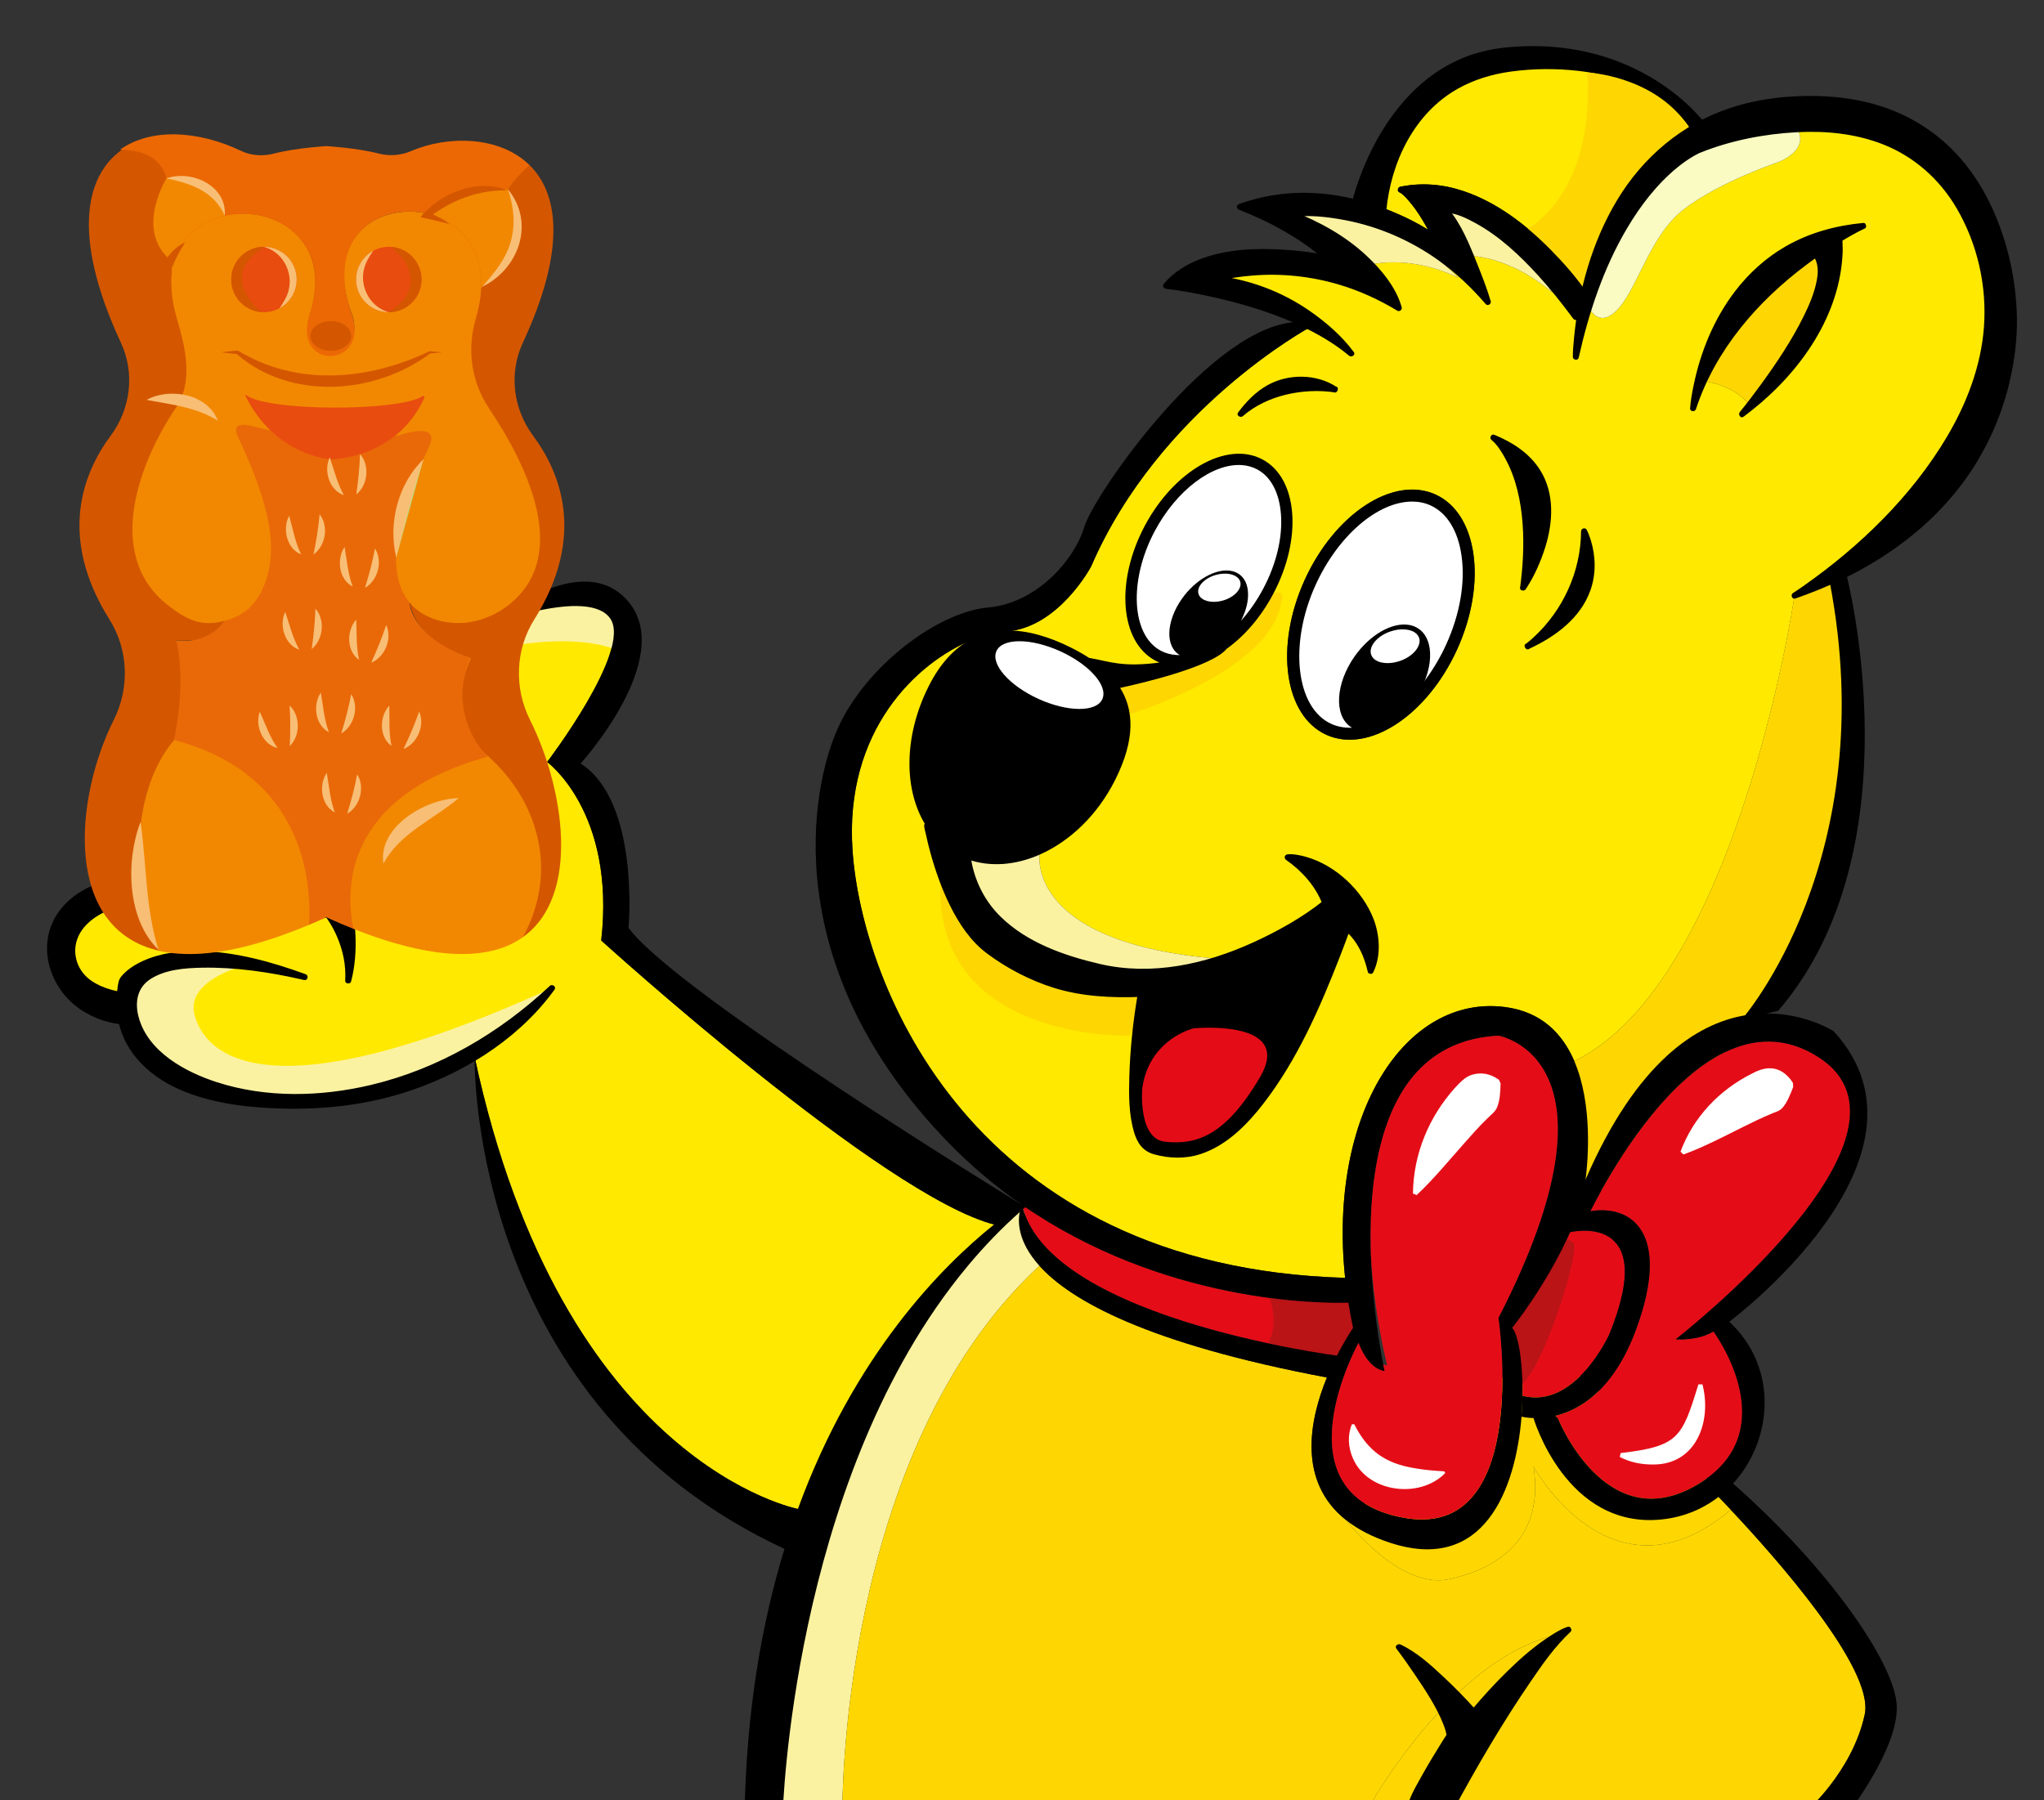 <?xml version="1.0" encoding="UTF-8"?><svg xmlns="http://www.w3.org/2000/svg" xmlns:xlink="http://www.w3.org/1999/xlink" viewBox="0 0 510.64 449.77"><rect x="0" y="0" width="510.64" height="449.77" fill="#333333" stroke="none"/><defs><style>.g{fill:#fff;}.h{stroke:#000;stroke-miterlimit:10;stroke-width:.5px;}.i{fill:#d45700;}.j{fill:#fbf2a1;}.k{fill:#ffe900;}.l{fill:#bfd87c;}.m{clip-path:url(#e);}.n{fill:#fed702;}.o{fill:#e84c0f;}.p{fill:none;}.q{fill:#f28801;}.r{clip-path:url(#f);}.s{fill:#e96908;}.t{fill:#f9fbc3;}.u{fill:#ec6804;}.v{fill:#ba1417;}.w{fill:#f8be75;}.x{fill:#e40d17;}</style><clipPath id="e"><circle class="p" cx="65.94" cy="69.84" r="8.17"/></clipPath><clipPath id="f"><circle class="p" cx="97.13" cy="69.84" r="8.17"/></clipPath></defs><g id="a"><g><path class="k" d="M494.25,62.74c-8.11-26.36-28.53-31.31-45.2-30.46,3,5.42-4.84,8.24-4.84,8.24,0,0-14.52,4.86-23.5,11.73-8.99,6.87-11.9,21.3-17.49,25.92-3.13,2.58-5.11,.79-6.24-1.29-1.2,3.74-2.31,7.82-3.3,12.27,0,0,.05-6.65,2.05-15.68v-.02l-2.05,5.8c-6.01-8.21-11.35-13.9-15.88-17.85,3.46,3.14,6.91,7,10.01,11.73-9.89-8.49-19.01-9.08-19.44-9.11-.88-1.55-1.88-3.12-3.02-4.7,3.43,6.99,6.26,15.77,6.37,16.15-7-8.21-14.57-13.42-21.62-16.7,4.69,2.51,9.54,5.95,14.27,10.65-9.72-4.67-17.82-4.13-21.86-3.37,5.67,5.94,6.97,10.95,6.97,10.95-1.5-.92-3-1.76-4.49-2.51-21.75-11.03-41.02-4.83-41.02-4.83,7.89,.91,14.46,3.57,19.63,6.62,8.99,5.31,13.75,11.77,13.98,12.08-3.03-2.55-6.54-4.74-10.26-6.61,0,0-37.68,20.33-54.74,59.81,0,0-8.11,15.33-21.25,16.24,5.28-.13,10.83,1.59,16.15,4.26,1.6,.8,3.11,1.65,4.5,2.56,5.38,.93,8.25,2.45,18.08,1.14,.22-.03,.44-.05,.66-.09-.67-.21-1.32-.48-1.95-.81-8.73-4.64-9.88-19.57-2.57-33.33,7.32-13.77,20.33-21.16,29.06-16.52,8.74,4.64,9.89,19.57,2.57,33.33-3.08,5.8-7.17,10.47-11.53,13.58-3.61,4.41-20.56,8.44-26.86,9.8,3.68,5.68,3.94,13.05-1.07,23.04-4.41,8.8-11.28,15.25-18.65,18.52,0,0-3.77,22.44,44.9,26.31,15.28-4.98,26.42-13.94,26.42-13.94-2.37-6.62-9.38-11.43-9.38-11.43,0,0,8.59-.71,16.94,9.3,8.36,10.01,3.79,19.07,3.79,19.07-1.66-7.64-5.84-10.54-5.84-10.54-22.01,60.51-39.97,58.12-48.93,55.41-8.95-2.7-2.65-39.11-2.65-39.11-15.48,.6-25.11-1.87-37.45-10.33-11.72-8.03-15.77-30.94-15.91-31.73-5.61-8.74-5.67-22.17,.6-34.67,2.98-5.95,6.66-9.69,10.72-11.76-13.9,5.62-32.06,22.71-29.94,52.75,2.34,33.32,29.61,103.97,123.05,106.69-4.31-41.11,15.16-70.81,39.86-67.68,9.21,1.16,14.47,6.7,17.4,13.52,40.81-19.84,55.02-116.3,55.02-116.3,0,0,4.03-2.55,9.76-7.15,16.49-13.24,47.07-43.5,36.17-78.95Zm-184.31,40.72c10.71-14.63,23.54-6.15,23.54-6.15-13.97-2.07-23.05,5.72-23.54,6.15Zm54.1,58.78c-7.53,16.58-22.16,26.15-32.68,21.37-10.53-4.77-12.96-22.09-5.43-38.67,7.53-16.59,22.16-26.16,32.69-21.38,10.52,4.78,12.95,22.09,5.42,38.68Zm9.04-52.88c25.63,10.34,7.42,37.5,7.42,37.5,3.82-28.38-7.42-37.5-7.42-37.5Zm8.56,52.1c.43-.31,14.04-10.35,14.09-28.72,0,0,9.51,17.93-14.09,28.72Zm55.75-59.68c-.71,.57-1.44,1.14-2.2,1.7,0,0,.68-.83,1.8-2.26-3.74-5.19-11.34-5.98-11.34-5.98-1.01,2.17-1.91,4.43-2.67,6.78,0,0,3-41.98,42.47-45.55,0,0-2.33,1.08-5.93,3.25h0c.07,.56,2.47,22.47-22.13,42.06Z"/><g><path class="k" d="M422.98,31.95c-17.21,9.98-24.31,28.26-27.24,41.47,0,.01,0,.02-.01,.03,0,0-21.22-31.35-45.75-26.04,0,0,3.29,1.35,8.84,12.3-.26-.19-5.34-3.9-13.24-6.92,.69-7.63,5.12-32.96,33.37-35.82,33.31-3.37,44.03,14.98,44.03,14.98Z"/><path d="M422.6,31.3c-12.33,7.22-20.47,19.35-25,32.67-.53,1.57-1.02,3.15-1.46,4.75-.41,1.49-.64,3.07-1.13,4.52l1.37-.18c-2.57-3.79-5.67-7.3-8.88-10.56-6.19-6.29-13.51-11.96-21.97-14.78-5.09-1.7-10.49-2.15-15.76-1.04-.59,.12-.78,1.12-.18,1.37,.84,.36,1.56,1.22,2.19,1.93,2.64,2.97,4.59,6.58,6.38,10.1l1.03-1.03c-4.06-2.97-8.75-5.19-13.42-7l.55,.72c1.12-12.17,6.93-24.44,17.89-30.61,4.04-2.27,8.53-3.62,13.11-4.26,5.62-.78,11.44-.84,17.08-.18,7.49,.87,14.92,3.27,21.08,7.71,2.56,1.85,5.27,4.2,6.85,6.89,.49,.83,1.79,.08,1.3-.76-1.42-2.41-3.65-4.49-5.81-6.22-5.78-4.64-12.86-7.4-20.12-8.65-5.48-.94-11.07-1.09-16.6-.67-5.14,.39-10.18,1.36-14.9,3.47-7.2,3.22-12.88,8.96-16.46,15.94-2.75,5.38-4.36,11.34-4.91,17.34-.03,.35,.26,.61,.55,.72,4.55,1.76,9.1,3.96,13.06,6.84,.65,.48,1.34-.42,1.03-1.03-1.86-3.64-3.89-7.34-6.62-10.41-.67-.76-1.52-1.75-2.49-2.16l-.18,1.37c16.9-3.55,32.3,9.83,42.14,22.03,.96,1.19,1.91,2.4,2.76,3.67,.37,.54,1.16,.45,1.37-.18,.39-1.18,.58-2.48,.9-3.69,.37-1.39,.77-2.76,1.21-4.13,.95-2.98,2.07-5.91,3.39-8.74,2.86-6.16,6.61-11.93,11.41-16.76,2.99-3.01,6.35-5.59,10-7.73,.83-.49,.08-1.78-.76-1.3Z"/></g><path class="n" d="M282.05,258.79s-50,1.57-47.02-39.91,0,0,0,0l56.3,28.53-9.27,11.38h0Z"/><path class="j" d="M304.62,239.59c-8.91,2.92-19.23,4.48-29.57,2.12-28.05-6.39-31.97-19.73-33.29-27.25,5.62,2.03,11.96,1.48,17.96-1.18,0,0-3.77,22.44,44.9,26.31Z"/><path class="j" d="M387.81,73.13c-9.89-8.49-19.01-9.08-19.44-9.11-.88-1.55-1.88-3.12-3.02-4.7-2.71-3.75-6.21-7.5-10.7-10.82,0,0,11.6,2.48,23.04,12.8,.04,.04,.08,.07,.11,.1,3.46,3.14,6.91,7,10.01,11.73Z"/><path class="j" d="M364.37,69.42c-9.72-4.67-17.82-4.13-21.86-3.37-1.65,.32-2.62,.66-2.76,.71-4.89-5.59-11.46-10.97-20.06-14.18,0,0,14.19-2.48,30.39,6.18t.02,.01c4.69,2.51,9.54,5.95,14.27,10.65Z"/><path class="p" d="M323.6,76.28h-.01"/><path class="n" d="M430.63,372.96l3.45,2.82c-.57,.52-1.13,1.01-1.69,1.48-29.72,25.06-49.28-10.81-49.28-10.81,2.76,17.51-8.39,25.32-20.92,28.13-12.53,2.81-25.92-14.75-25.92-14.75h.01l4.61-4.2,7.52-6.84,26.93-24.48,1.44-1.31,3.2-2.91h.01l4.91-4.47,.98,.8,8.99,7.34,4.59,3.75,18.3,14.95,8.58,7,2.41,1.97,1.88,1.53Z"/><path class="t" d="M444.21,40.52s-14.52,4.86-23.5,11.73c-8.99,6.87-11.9,21.3-17.49,25.92-3.13,2.58-5.11,.79-6.24-1.29-.83-1.53-1.2-3.21-1.25-3.41v-.02s.01-.02,.01-.03l6.51-13.7,13.11-18.71s28.45-15.78,33.05-9.71c.25,.33,.47,.66,.64,.98,3,5.42-4.84,8.24-4.84,8.24Z"/><path class="n" d="M459.62,210.64c-.15,11.13-9.6,27.14-21.28,42.75-.16,.21-.32,.43-.49,.65-2.25,2.99-4.58,5.96-6.94,8.88-13.74,6.65-25.05,24.14-30.76,34.37h-.01c-3.83,3.93-6.19,6.23-6.19,6.23h0l-.47-3.97-3.85-32.86c1.25-.45,2.47-.96,3.67-1.55,40.81-19.84,55.02-116.3,55.02-116.3h.01l11.29-4.65s.01,.01,.01,.02c4.4,7.17,.38,37.05-.01,66.43Z"/><path class="n" d="M437.01,101.2s-.02,.01-.02,.02c-3.74-5.19-11.34-5.98-11.34-5.98,0-.02,.01-.04,.02-.06,.26-.47,1.9-3.61,4.36-7.84,7.03-12.13,20.68-33.23,26.8-25.93,.02,.01,.03,.03,.04,.04,8.3,10.07-19.12,38.97-19.86,39.75Z"/><path class="n" d="M281.99,178.54s35.64-10.75,38.1-28.16c0,0,1.48-3.38-2.26-2.04-3.73,1.34-38.39,23.38-38.39,23.38l2.55,6.82Z"/><path class="n" d="M378.79,58.69s19.59-6.87,17.79-40.57c0,0,16.67,.72,25.25,13.48,5.29,7.86,.02,.98,.02,.98l-27.25,41.5-15.8-15.39"/><path class="x" d="M418.63,334.66s5.48,.44,9.43-1.97c0,0,18.64,24.99-4.17,38.37-22.8,13.37-34.71-16.71-34.71-16.71l-.65-.57c6.28-1.51,14.7-6.55,20.27-21.79,8.78-24.03-1.3-31.04-11.5-29.33,.67-1.34,1.63-3.19,2.84-5.36h.01c5.71-10.24,17.02-27.73,30.76-34.38,7.23-3.5,15.13-4,23.24,1.13,30.48,19.3-35.52,70.61-35.52,70.61Z"/><path class="x" d="M402.06,333.38s-8.45,18.85-21.7,15.39v.17c.15-8.67-1.11-15.75-2.59-17.13,0,0,8.96-11.2,14.46-23.92,0,0,22.46-5.48,9.83,25.49Z"/><path class="x" d="M338.03,331.81s-1.87,2.7-4.03,6.93c-9.74-1.35-72.6-11.1-78.68-37.68,35.4,24.51,74.36,24.65,81.54,24.45,.33,2.08,.72,4.18,1.17,6.3Z"/><path class="v" d="M315.35,319.9s7.19,12.57-1.37,18.84l17.51,5.46,9.55-15.82-1.62-8.48h-24.07Z"/><path class="v" d="M385.78,310.37s7.46-2.12,7.54,1.06c.18,6.85-12.56,43.89-16.18,32.99-3.64-10.96,8.64-34.06,8.64-34.06Z"/><path class="n" d="M363.57,423.66c8.04-7.72,17.74-14.28,28.27-15.69l-5.74,6.53-33.92,38.64h-11.14s7.17-13.26,18.54-25.45c1.28-1.37,2.61-2.72,3.99-4.03Z"/><path class="n" d="M397.19,407.25c.65-.09,1.24-.17,1.79-.24l-1.79,.24Z"/><path class="j" d="M255.87,302.99l3.8,13.3c-50.35,46.62-49.24,136.85-49.24,136.85h-15.13c-9-58.13,23.86-109.25,44.49-134.79,.62-.77,1.24-1.53,1.87-2.29,6.99-8.45,12.26-13.65,13.42-14.77,.12-.12,.2-.19,.23-.21h0v-.02l.03,.06,.2,.72,.3,1.06,.03,.09Z"/><path class="p" d="M262.91,313.3s-.01,0-.01,0"/><path class="n" d="M432.39,377.26c-29.72,25.06-49.28-10.81-49.28-10.81,2.76,17.51-8.39,25.32-20.92,28.13-12.53,2.81-25.92-14.75-25.92-14.75h.01c-12.17-9.65-9.18-24.91-4.79-35.63-44.96-8.48-64.01-19.25-71.82-27.91-50.35,46.62-49.24,136.85-49.24,136.85h130.61s7.17-13.26,18.54-25.45c-3.66-6.9-9.82-15.05-10.08-15.39,4.29,1.96,10.08,7.33,14.07,11.36,8.04-7.72,17.74-14.28,28.27-15.69l-5.74,6.53c-10.47,13.7-23.91,38.64-23.91,38.64h88.55s11.99-10.19,15.12-24.75c2.47-11.47-22.67-39.66-33.47-51.13Zm-35.2,29.99c.65-.09,1.24-.17,1.79-.24l-1.79,.24Z"/><path class="k" d="M248.65,306.05c-13.11,10.48-35.01,32.54-49.07,71.05,0,0-59.13-10.91-80.99-112.92,13.17-8.11,19.28-17.3,19.28-17.3-45.74,42.99-103.16,27.57-104.44,4.51-.97-17.51,41.26-7.6,42.69-7.26-36.61-13.42-45.61,.79-45.61,.79,0,0-.43,1.4-.6,3.61,0,0-12.52-1.57-11.84-11.57s15.68-12.27,15.68-12.27l48.17,3.86s5.6,6.99,5.08,16.45c0,0,5.42-20.29-7.85-30.71l42.68-57.99s25.19-9.7,30.64-1.72c5.46,7.99-15.78,35.82-15.78,35.82,0,0,17.15,12.47,13.51,44.6,0,0,70.68,64.18,98.45,71.05Z"/><path class="j" d="M60.26,241.5s-13.57,3.59-11.74,11.73,14.23,27.91,89.35-6.36,0,0,0,0c0,0-30.33,40.68-91.92,23.37s0,0,0,0c0,0-19.96-14.74-13.21-24.11s27.52-4.64,27.52-4.64"/><path class="j" d="M155.91,163.28s-9.98-6.84-37.35,0c-27.37,6.84,15.66-12.9,15.66-12.9l18.59,1.15,3.1,11.75Z"/><g><path d="M460.64,143.72c-.33,.17-.67,.33-1.01,.49-.83,.4-1.67,.79-2.54,1.17-2.75,1.22-5.67,2.38-8.76,3.45,.24-.15,4.2-2.68,9.75-7.14,16.49-13.24,47.07-43.5,36.17-78.95-8.11-26.36-28.53-31.31-45.2-30.46-13.54,.69-24.6,5.21-24.6,5.21,0,0-17.02,6.65-27.47,39.39-1.2,3.74-2.31,7.82-3.3,12.27,0,0,.05-6.65,2.05-15.68v-.02s.01-.02,.01-.03c2.93-13.21,10.03-31.49,27.24-41.47l2.69-1.45c6.14-3.07,13.47-5.12,22.2-5.64,53.72-3.22,55.1,51.43,55.1,51.43,0,0,5.12,44.14-42.33,67.43Z"/><path d="M460.26,143.07c-3.91,1.96-8,3.59-12.13,5.03l.58,1.37c6.47-4.07,12.46-9.1,18.05-14.3,6.54-6.07,12.57-12.76,17.64-20.12,5.55-8.07,9.96-17.11,11.86-26.78,2.02-10.3,.95-20.88-3.01-30.59-3.42-8.39-9.02-15.8-16.92-20.42-6.56-3.84-14.15-5.53-21.7-5.79-9.51-.33-19.19,1.39-28.18,4.48-2.08,.72-3.92,1.55-5.75,2.8-4.75,3.21-8.7,7.54-12.03,12.17-6.18,8.58-10.32,18.53-13.3,28.62-.92,3.1-1.71,6.24-2.42,9.4l1.47,.2c.05-5.11,.89-10.27,1.97-15.24,.03-.15,.05-.3,.08-.44-.08,.38,.03-.06,.04-.11,.06-.27,.12-.53,.18-.8,.15-.64,.3-1.27,.47-1.9,.34-1.33,.71-2.65,1.12-3.95,.85-2.75,1.83-5.47,2.98-8.11,2.52-5.78,5.8-11.27,9.98-16.01,4.04-4.58,8.81-8.2,14.16-11.09,6.1-3.29,13.06-5.02,19.93-5.68,6-.58,12.13-.48,18.06,.63,8.79,1.64,16.97,5.64,23.3,12.01,5.12,5.16,8.85,11.55,11.38,18.33,1.84,4.94,3.11,10.11,3.78,15.34,.21,1.65,.32,3.31,.44,4.97,.31,4.46-.06,8.99-.79,13.39-1.36,8.16-4.17,16.07-8.35,23.22-5.82,9.96-14.21,18.16-23.91,24.34-2.9,1.85-5.9,3.51-8.98,5.03-.87,.43-.11,1.72,.76,1.3,11.35-5.6,21.61-13.38,29.22-23.56,5.54-7.41,9.52-15.96,11.7-24.96,1.34-5.53,2.07-11.27,1.93-16.97-.04-1.59-.15-3.2-.3-4.78-.45-4.82-1.42-9.61-2.86-14.23-2.13-6.85-5.33-13.39-9.84-18.99-5.43-6.75-12.73-11.71-20.98-14.35-5.15-1.65-10.56-2.41-15.96-2.54-7.35-.17-14.81,.71-21.8,3.03-11.88,3.95-21.63,12.2-28.08,22.89-6.34,10.49-9.74,22.79-10.86,34.93-.13,1.43-.25,2.87-.26,4.31,0,.83,1.29,1.04,1.47,.2,2.51-11.19,6.16-22.28,12.01-32.2,3.37-5.72,7.5-11.11,12.66-15.33,1.33-1.08,2.74-2.08,4.23-2.93,.37-.21,.74-.4,1.12-.59,.1-.05,.2-.09,.3-.13,.03-.01-.2,.08-.06,.03,7.56-3.08,16.03-4.72,24.15-5.16,7.26-.39,14.66,.33,21.47,2.97,7.83,3.04,14.23,8.71,18.48,15.93,5.25,8.92,7.66,19.56,6.87,29.87-.74,9.71-4.3,19-9.24,27.33-8.8,14.85-21.84,27.48-35.92,37.33-.83,.58-1.67,1.17-2.53,1.71-.69,.43-.26,1.66,.58,1.37,4.25-1.48,8.46-3.17,12.49-5.19,.86-.43,.1-1.73-.76-1.3Z"/></g><g><g><path d="M465.45,56.47s-2.33,1.08-5.93,3.25h0s-.1,.07-.16,.1c-.79,.47-1.64,1-2.53,1.59-7.65,4.93-18.82,13.58-26.8,25.93-1.6,2.46-3.07,5.08-4.36,7.84,0,.02-.02,.04-.02,.06-1.01,2.17-1.91,4.43-2.67,6.78,0,0,3-41.98,42.47-45.55Z"/><path d="M465.07,55.82c-.77,.36-1.52,.75-2.26,1.15-.83,.45-1.66,.91-2.47,1.39-.51,.3-1.57,.63-1.57,1.37l.37-.65c-5.62,3.17-10.91,7.29-15.69,11.59-5.89,5.3-11.14,11.37-15.24,18.16-2.47,4.09-4.46,8.45-5.95,12.98l1.47,.2c.33-4.61,1.66-9.56,3.27-14.02,3.37-9.39,9.16-18.07,17.53-23.68,6.23-4.18,13.49-6.41,20.92-7.1,.95-.09,.96-1.59,0-1.5-6.81,.64-13.5,2.46-19.45,5.91-4.88,2.83-9.1,6.66-12.52,11.13-5.3,6.92-8.7,15.26-10.42,23.77-.37,1.81-.7,3.65-.83,5.49-.06,.88,1.22,.97,1.47,.2,4.83-14.73,15.35-26.9,27.62-36.07,2.74-2.05,5.59-4.09,8.58-5.77,.23-.13,.37-.39,.37-.65h0l-.37,.64c1.93-1.16,3.89-2.3,5.93-3.25,.87-.41,.11-1.7-.76-1.3Z"/></g><g><path d="M437.39,101.78c-.71,.57-1.44,1.14-2.2,1.7,0,0,.68-.83,1.8-2.26,0,0,.01-.02,.02-.02,5.69-7.32,22.48-30.12,16.63-37.65l3.23-2.1,2.49-1.63,.16-.1h0c.07,.56,2.47,22.47-22.13,42.06Z"/><path d="M436.86,101.25c-.67,.54-1.36,1.07-2.05,1.58l.91,1.18c3.81-4.66,7.36-9.56,10.63-14.62,3.66-5.66,7.57-11.95,8.92-18.65,.51-2.51,.63-5.42-.98-7.57l-.27,1.03c1.96-1.27,3.9-2.59,5.88-3.83l-1.13-.65c0,2.93,0,5.73-.54,8.65-1.34,7.2-4.49,13.97-8.77,19.89-3.55,4.91-7.88,9.21-12.6,12.99-.75,.6,.31,1.66,1.06,1.06,11.98-9.6,21.84-23.56,22.42-39.38,.04-1.08-.07-2.14-.07-3.21,0-.56-.64-.95-1.13-.65-1.98,1.24-3.92,2.56-5.88,3.83-.31,.2-.52,.69-.27,1.03,1.36,1.81,1.27,4.19,.85,6.3-.59,3.02-1.82,5.9-3.17,8.65-2.99,6.07-6.78,11.74-10.75,17.2-1.7,2.33-3.44,4.63-5.27,6.87-.49,.6,.17,1.73,.91,1.18,.8-.59,1.58-1.2,2.35-1.82s-.31-1.66-1.06-1.06Z"/></g></g><path d="M461.25,143.42s17.98,68.5-17.03,109.16l-9.02,2.07s35.2-40.03,21.9-109.28l4.16-1.95Z"/><path d="M425.67,30.5l-2.69,1.45s-10.72-18.35-44.03-14.98c-28.25,2.86-32.68,28.19-33.37,35.82-.13,1.37-.13,2.17-.13,2.17l-7.86-3.75s.06-.29,.2-.82c1.36-5.38,10.24-35.55,37.98-38.48,33.68-3.55,49.9,18.59,49.9,18.59Z"/><g><path d="M395.73,73.45l-2.05,5.8c-6.01-8.21-11.35-13.9-15.88-17.85-.03-.03-.07-.06-.11-.1-10.48-9.1-16.58-8.83-16.58-8.83,1.42,1.58,2.88,4.07,4.24,6.85,3.43,6.99,6.26,15.77,6.37,16.15-7-8.21-14.57-13.42-21.62-16.7t-.02-.01c-14.86-6.91-27.4-5.28-27.4-5.28,9.55,3.67,15.79,8.35,19.83,12.57,5.49,5.75,6.88,10.64,6.96,10.94-1.5-.91-2.99-1.75-4.48-2.5-21.75-11.03-41.02-4.83-41.02-4.83,7.89,.91,14.46,3.57,19.63,6.62,8.99,5.31,13.75,11.77,13.98,12.08-3.03-2.55-6.54-4.74-10.26-6.61h-.01c-16.13-8.15-35.99-10.32-35.99-10.32,10.96-13.19,39.56-7.02,40.44-6.83-8.85-7.84-21.98-12.89-21.98-12.89,10.15-3.68,19.91-3.22,28.01-1.32,2.82,.66,5.43,1.5,7.79,2.4,7.9,3.02,12.98,6.73,13.24,6.92-5.55-10.95-8.84-12.3-8.84-12.3,24.53-5.31,45.75,26.04,45.75,26.04Z"/><path d="M395.01,73.25l-2.05,5.8,1.37-.18c-4.52-6.15-9.43-12.09-15.11-17.22-4.38-3.95-9.48-7.87-15.27-9.47-.9-.25-1.9-.5-2.84-.46-.67,.03-.96,.79-.53,1.28,3.44,3.93,5.46,9.29,7.34,14.1,1.11,2.82,2.2,5.67,3.07,8.57l1.25-.73c-11.21-13.06-27.21-21.83-44.61-22.35-1.64-.05-3.33-.06-4.96,.15-.84,.11-1.02,1.16-.2,1.47,6.51,2.53,12.76,5.98,17.88,10.78,3.47,3.25,7.1,7.5,8.39,12.21l1.1-.85c-12.77-7.7-28.2-11.04-42.94-8.16-1.05,.21-2.11,.43-3.14,.75-.85,.27-.62,1.38,.2,1.47,8.01,.96,15.65,3.89,22.29,8.46,3.93,2.7,7.86,6.08,10.67,9.87l1.18-.91c-6.66-5.55-14.75-9.15-22.93-11.83-6.47-2.12-13.13-3.68-19.85-4.76-1.33-.21-2.67-.42-4.01-.57l.53,1.28c4.43-5.25,11.42-7.25,18.02-7.92,5.87-.6,11.85-.29,17.67,.57,1.35,.2,2.69,.42,4.02,.71,.68,.15,1.33-.73,.73-1.25-6.43-5.65-14.33-10-22.31-13.08v1.45c14.62-5.21,30.57-2.4,43.89,5.06,1.57,.88,3.12,1.8,4.57,2.86,.65,.48,1.34-.42,1.03-1.03-1.86-3.64-3.89-7.34-6.62-10.41-.67-.76-1.52-1.75-2.49-2.16l-.18,1.37c16.9-3.55,32.3,9.83,42.14,22.03,.96,1.19,1.91,2.4,2.76,3.67,.54,.79,1.84,.04,1.3-.76-2.57-3.79-5.67-7.3-8.88-10.56-6.19-6.29-13.51-11.96-21.97-14.78-5.09-1.7-10.49-2.15-15.76-1.04-.59,.12-.78,1.12-.18,1.37,.84,.36,1.56,1.22,2.19,1.93,2.64,2.97,4.59,6.58,6.38,10.1l1.03-1.03c-4.06-2.96-8.74-5.21-13.42-7-7.08-2.71-14.72-4.17-22.32-3.82-4.74,.22-9.41,1.15-13.88,2.74-.72,.26-.7,1.18,0,1.45,7.72,2.98,15.43,7.23,21.65,12.7l.73-1.25c-3.69-.8-7.49-1.24-11.26-1.48-6.84-.43-14.06-.15-20.55,2.25-3.57,1.32-6.89,3.32-9.36,6.25-.44,.52-.13,1.21,.53,1.28,3.62,.4,7.23,1.1,10.79,1.86,7.71,1.67,15.38,3.93,22.55,7.25,4.4,2.03,8.65,4.49,12.39,7.6,.6,.5,1.72-.17,1.18-.91-3.03-4.09-7.04-7.54-11.21-10.41-6.87-4.72-14.77-7.67-23.05-8.66l.2,1.47c2.79-.89,5.79-1.27,8.69-1.51,7.24-.6,14.58,.17,21.55,2.22,5.17,1.52,10.07,3.77,14.68,6.55,.56,.34,1.27-.22,1.1-.85-1.35-4.95-5.12-9.45-8.77-12.87-5.32-4.98-11.78-8.54-18.54-11.16l-.2,1.47c4.37-.56,9.02-.03,13.31,.78,8.44,1.6,16.45,5.08,23.43,10.08,4.36,3.13,8.27,6.84,11.77,10.91,.5,.58,1.46-.04,1.25-.73-.94-3.16-2.15-6.26-3.37-9.31-1.93-4.82-3.98-10.06-7.44-14.02l-.53,1.28c2.57-.1,5.46,1.41,7.65,2.61,5.93,3.26,10.98,8.03,15.52,13,3.12,3.43,6.02,7.06,8.76,10.79,.39,.53,1.15,.46,1.37-.18l2.05-5.8c.32-.91-1.13-1.3-1.45-.4Z"/></g><path class="h" d="M315.26,115.01c-8.73-4.64-21.74,2.75-29.06,16.52-7.31,13.76-6.16,28.69,2.57,33.33,.63,.33,1.28,.6,1.95,.81-.22,.04-.44,.06-.66,.09-9.83,1.31-12.7-.21-18.08-1.14-1.39-.91-2.9-1.76-4.5-2.56-5.32-2.67-10.87-4.39-16.15-4.26-.05,0-.1,.01-.15,.01-2.85,.08-5.63,.71-8.23,2.04-.01,.01-.02,.01-.02,.01-4.06,2.07-7.74,5.81-10.72,11.76-6.27,12.5-6.21,25.93-.6,34.67,1.98,3.08,4.64,5.57,7.96,7.24,.72,.36,1.45,.67,2.19,.93,5.62,2.03,11.96,1.48,17.96-1.18,7.37-3.27,14.24-9.72,18.65-18.52,5.01-9.99,4.75-17.36,1.07-23.04,6.3-1.36,23.25-5.39,26.86-9.8,4.36-3.11,8.45-7.78,11.53-13.58,7.32-13.76,6.17-28.69-2.57-33.33Zm-39.87,59.68c-1.49,3.3-8.62,3.27-15.93-.04-7.3-3.32-12.02-8.67-10.52-11.97,1.49-3.29,8.63-3.27,15.93,.05,7.31,3.32,12.02,8.67,10.52,11.96Zm33.62-26.71c-.81,.92-2.04,1.65-3.46,2.07-2.33,.67-4.68,.31-5.71-.89-.2-.24-.35-.5-.43-.79-.51-1.75,1.41-3.86,4.29-4.7,2.34-.68,4.68-.31,5.71,.89,.21,.24,.35,.5,.43,.79,.24,.82-.05,1.75-.83,2.63Zm6.56-.85c-1.6,3-3.49,5.7-5.57,8.01,.95-1.8,1.55-3.66,1.74-5.43,.28-2.69-.41-4.85-1.96-6.08-.54-.42-1.16-.73-1.86-.9-3.55-.89-8.46,1.57-11.96,5.96-4.3,5.43-5.11,11.98-1.79,14.61,.18,.14,.37,.27,.57,.37-.3,.02-.61,.01-.91-.01-1.39-.09-2.69-.45-3.85-1.07-7.35-3.9-8.04-17.58-1.51-29.86,5.41-10.18,14.35-16.98,21.73-16.52,1.39,.09,2.69,.45,3.86,1.07,3.42,1.82,5.53,5.78,5.95,11.17,.45,5.82-1.13,12.45-4.44,18.68Z"/><path class="h" d="M275.39,174.69c-1.49,3.3-8.62,3.27-15.93-.04-7.3-3.32-12.02-8.67-10.52-11.97,1.49-3.29,8.63-3.27,15.93,.05,7.31,3.32,12.02,8.67,10.52,11.96Z"/><path class="g" d="M275.39,174.69c-1.49,3.3-8.62,3.27-15.93-.04-7.3-3.32-12.02-8.67-10.52-11.97,1.49-3.29,8.63-3.27,15.93,.05,7.31,3.32,12.02,8.67,10.52,11.96Z"/><g><g><path d="M364.04,162.24c-7.53,16.58-22.16,26.15-32.68,21.37-10.53-4.77-12.96-22.09-5.43-38.67,7.53-16.59,22.16-26.16,32.69-21.38,10.52,4.78,12.95,22.09,5.42,38.68Z"/><path class="g" d="M337.17,181.84c-1.63,0-3.17-.32-4.58-.96-8.85-4.02-10.65-19.91-3.93-34.7,5.57-12.27,15.5-20.85,24.14-20.85,1.63,0,3.17,.32,4.58,.96,4.12,1.87,6.88,6.34,7.75,12.6,.95,6.75-.41,14.6-3.82,22.11-5.57,12.27-15.5,20.85-24.14,20.85Z"/></g><g><path class="h" d="M339.76,182.32c-.83-.15-1.58-.46-2.23-.92-4.05-2.83-3.59-10.52,1.03-17.16,3.75-5.38,9.31-8.6,13.5-7.83,.83,.15,1.58,.46,2.23,.92,1.9,1.32,2.87,3.79,2.73,6.94-.14,3.31-1.48,6.94-3.76,10.22-3.75,5.38-9.31,8.6-13.5,7.83Z"/><path class="g" d="M343.12,164.5c-.25-.26-.44-.56-.56-.88-.72-2.01,1.37-4.61,4.66-5.79,2.67-.96,5.44-.7,6.73,.62,.25,.26,.44,.56,.56,.88,.34,.94,.06,2.05-.78,3.13-.88,1.13-2.26,2.08-3.89,2.66-2.67,.96-5.44,.7-6.73-.62Z"/></g></g><g><g><path d="M309.01,147.98c-.81,.92-2.04,1.65-3.46,2.07-2.33,.67-4.68,.31-5.71-.89-.2-.24-.35-.5-.43-.79-.51-1.75,1.41-3.86,4.29-4.7,2.34-.68,4.68-.31,5.71,.89,.21,.24,.35,.5,.43,.79,.24,.82-.05,1.75-.83,2.63Z"/><path d="M315.57,147.13c-1.6,3-3.49,5.7-5.57,8.01,.95-1.8,1.55-3.66,1.74-5.43,.28-2.69-.41-4.85-1.96-6.08-.54-.42-1.16-.73-1.86-.9-3.55-.89-8.46,1.57-11.96,5.96-4.3,5.43-5.11,11.98-1.79,14.61,.18,.14,.37,.27,.57,.37-.3,.02-.61,.01-.91-.01-1.39-.09-2.69-.45-3.85-1.07-7.35-3.9-8.04-17.58-1.51-29.86,5.41-10.18,14.35-16.98,21.73-16.52,1.39,.09,2.69,.45,3.86,1.07,3.42,1.82,5.53,5.78,5.95,11.17,.45,5.82-1.13,12.45-4.44,18.68Z"/><path class="g" d="M309.01,147.98c-.81,.92-2.04,1.65-3.46,2.07-2.33,.67-4.68,.31-5.71-.89-.2-.24-.35-.5-.43-.79-.51-1.75,1.41-3.86,4.29-4.7,2.34-.68,4.68-.31,5.71,.89,.21,.24,.35,.5,.43,.79,.24,.82-.05,1.75-.83,2.63Z"/><path class="g" d="M315.57,147.13c-1.6,3-3.49,5.7-5.57,8.01,.95-1.8,1.55-3.66,1.74-5.43,.28-2.69-.41-4.85-1.96-6.08-.54-.42-1.16-.73-1.86-.9-3.55-.89-8.46,1.57-11.96,5.96-4.3,5.43-5.11,11.98-1.79,14.61,.18,.14,.37,.27,.57,.37-.3,.02-.61,.01-.91-.01-1.39-.09-2.69-.45-3.85-1.07-7.35-3.9-8.04-17.58-1.51-29.86,5.41-10.18,14.35-16.98,21.73-16.52,1.39,.09,2.69,.45,3.86,1.07,3.42,1.82,5.53,5.78,5.95,11.17,.45,5.82-1.13,12.45-4.44,18.68Z"/></g><g><path class="h" d="M309.01,147.98c-.81,.92-2.04,1.65-3.46,2.07-2.33,.67-4.68,.31-5.71-.89-.2-.24-.35-.5-.43-.79-.51-1.75,1.41-3.86,4.29-4.7,2.34-.68,4.68-.31,5.71,.89,.21,.24,.35,.5,.43,.79,.24,.82-.05,1.75-.83,2.63Z"/><path class="g" d="M309.01,147.98c-.81,.92-2.04,1.65-3.46,2.07-2.33,.67-4.68,.31-5.71-.89-.2-.24-.35-.5-.43-.79-.51-1.75,1.41-3.86,4.29-4.7,2.34-.68,4.68-.31,5.71,.89,.21,.24,.35,.5,.43,.79,.24,.82-.05,1.75-.83,2.63Z"/></g></g><g><path d="M342.39,242.59c-1.66-7.64-5.84-10.54-5.84-10.54-22.01,60.51-39.97,58.12-48.93,55.41-8.95-2.7-2.65-39.11-2.65-39.11-15.48,.6-25.11-1.87-37.45-10.33-11.72-8.03-15.77-30.94-15.91-31.73v-.02l10.15,8.19c1.32,7.52,5.24,20.86,33.29,27.25,10.34,2.36,20.66,.8,29.57-2.12,15.28-4.98,26.42-13.94,26.42-13.94-2.37-6.62-9.38-11.43-9.38-11.43,0,0,8.59-.71,16.94,9.3,8.36,10.01,3.79,19.07,3.79,19.07Z"/><path d="M343.11,242.39c-.89-3.93-2.74-8.56-6.18-10.99-.43-.3-.95,.03-1.1,.45-4.96,13.61-10.58,27.38-18.79,39.4-4.01,5.88-8.99,11.9-15.61,14.92-3.62,1.65-7.61,1.99-11.4,1.15-.72-.16-1.47-.33-2.17-.58-1.25-.43-2-1.5-2.54-2.66-1.7-3.68-1.73-8.21-1.75-12.18-.02-7.67,.84-15.36,2.05-22.93,.02-.15,.05-.29,.07-.44,.08-.46-.2-.97-.72-.95-6.38,.24-12.82,.03-19.04-1.56-5.99-1.53-11.51-4.34-16.65-7.73-8.33-5.49-12.41-15.17-15.09-24.44-.52-1.78-.98-3.58-1.38-5.4-.12-.55-.24-1.1-.34-1.65-.03-.15-.11-.91-.11-.55l-1.28,.53,5.94,4.79,3.37,2.72c.25,.2,.59,.4,.8,.65-.06-.07-.07-.28-.08,.07-.01,.23,.1,.53,.15,.76,1.01,4.99,3.21,9.58,6.68,13.34,6.11,6.6,14.94,10.18,23.46,12.46,6.47,1.73,13,2.44,19.68,1.74,6.3-.66,12.45-2.33,18.33-4.65,7.82-3.08,15.6-7.2,22.18-12.48,.19-.15,.28-.5,.19-.73-1.78-4.79-5.54-8.99-9.72-11.88l-.38,1.4c3.73-.29,7.74,1.67,10.69,3.73,6.14,4.28,11.15,11.38,10.47,19.14-.13,1.44-.5,3.22-1.08,4.37-.43,.86,.86,1.62,1.3,.76,2.01-4.04,1.66-9.31,.06-13.4-2.77-7.08-9.46-13.38-16.83-15.46-1.45-.41-3.09-.76-4.61-.64-.75,.06-1,.97-.38,1.4,3.84,2.65,7.4,6.59,9.04,10.98l.19-.73c-5.12,4.11-11.51,7.67-17.62,10.44-11.84,5.38-25.21,8.31-38.09,5.32-8.88-2.06-18.23-5.32-24.87-11.85-3.63-3.58-6.01-8.03-7.1-12.99-.19-.84-.16-1.76-.83-2.35-1.02-.89-2.12-1.71-3.17-2.56l-6.69-5.4c-.48-.39-1.28-.17-1.28,.53s.25,1.4,.39,2.04c.34,1.58,.72,3.16,1.15,4.72,1.25,4.55,2.83,9.03,4.92,13.26,2.22,4.48,5.1,8.86,9.15,11.9,4.99,3.74,10.79,6.78,16.74,8.64,7.03,2.2,14.44,2.55,21.76,2.28l-.72-.95c-1.19,6.88-1.94,13.91-2.14,20.88-.13,4.52-.14,9.31,1.13,13.7,.81,2.81,2.19,4.92,5.08,5.71,3.85,1.06,7.85,1.17,11.67-.1,6.52-2.17,11.62-7.39,15.72-12.71,8.4-10.9,14.06-23.89,19.02-36.63,.87-2.24,1.72-4.5,2.54-6.76l-1.1,.45s.36,.29,.55,.48c.57,.53,1.08,1.13,1.55,1.75,1.72,2.33,2.76,5.05,3.4,7.86,.21,.94,1.66,.54,1.45-.4Z"/></g><path class="x" d="M285.38,271.71s-1.23,12.85,5.7,13.58c7.79,.82,15.02-1.39,23.69-16.1,8.03-13.62-13.01-12.51-16.17-12.27-.28,.02-.55,.07-.82,.15-2.04,.62-10.75,3.86-12.39,14.64Z"/><g><path d="M380.5,146.86c3.82-28.38-7.42-37.5-7.42-37.5,25.63,10.34,7.42,37.5,7.42,37.5Z"/><path d="M381.25,146.86c1.11-8.36,1.29-17.06-.88-25.28-1.07-4.02-2.73-8.03-5.37-11.28-.42-.52-.87-1.05-1.38-1.47l-.73,1.25c4.01,1.64,7.86,4.08,10.3,7.73,1.83,2.73,2.73,5.94,2.83,9.21,.16,5.63-1.73,11.23-4.28,16.17-.58,1.12-1.18,2.23-1.88,3.28-.54,.8,.76,1.56,1.3,.76,2.11-3.16,3.71-6.79,4.85-10.4,2-6.32,2.41-13.55-1.25-19.37-2.66-4.23-6.93-6.97-11.47-8.83-.69-.28-1.29,.79-.73,1.25,1.46,1.19,2.54,2.96,3.43,4.57,2.78,5.02,3.99,10.84,4.4,16.51,.38,5.3,.07,10.62-.63,15.88-.13,.95,1.38,.94,1.5,0Z"/></g><g><path d="M381.64,161.46c.43-.31,14.04-10.35,14.09-28.72,0,0,9.51,17.93-14.09,28.72Z"/><path d="M382.02,162.11c5.98-4.33,10.46-11.3,12.7-18.22,1.17-3.6,1.73-7.36,1.76-11.14l-1.4,.38c3.31,6.27,1.9,14.61-2.78,19.95-3,3.43-6.94,5.84-11.04,7.74-.88,.4-.11,1.7,.76,1.3,6.55-3.03,12.9-7.68,15.35-14.75,1.38-3.99,1.29-8.43,.03-12.44-.27-.87-.59-1.75-1.01-2.55-.36-.67-1.39-.34-1.4,.38-.08,10.1-4.51,19.76-11.94,26.57-.57,.52-1.35,1.19-1.78,1.5-.77,.56-.03,1.86,.76,1.3Z"/></g><g><path d="M333.48,97.31c-13.97-2.07-23.05,5.72-23.54,6.15,10.71-14.63,23.54-6.15,23.54-6.15Z"/><path d="M333.68,96.59c-8.3-1.18-17.8,.69-24.27,6.34l1.18,.91c3.68-4.96,8.96-8.67,15.36-8.17,2.44,.19,5.09,.93,7.16,2.29,.81,.53,1.56-.77,.76-1.3-5.01-3.29-11.99-3.31-17.15-.45-2.99,1.66-5.39,4.14-7.41,6.86-.53,.72,.57,1.44,1.18,.91,6.03-5.27,15.09-7.05,22.81-5.96,.94,.13,1.35-1.31,.4-1.45Z"/></g><path d="M338.03,325.46s-.4,.03-1.17,.05c-7.18,.2-46.14,.06-81.54-24.45-6.33-4.38-12.55-9.54-18.45-15.62-42.43-43.71-34.57-88.05-27.5-103.6,7.07-15.55,24.94-28.9,37.45-30.04,12.5-1.14,21.73-12.22,24.08-20.18,2.35-7.96,32.28-51.19,53.7-51.17l2.71,1.29h.01s-37.68,20.34-54.74,59.82c0,0-8.11,15.33-21.25,16.24-.05,0-.1,.01-.15,.01-2.37,.14-5.2,.82-8.23,2.04-.01,.01-.02,.01-.02,.01-13.9,5.62-32.06,22.71-29.94,52.75,2.34,33.32,29.61,103.97,123.05,106.69,.06,.01,.13,.01,.19,.01l1.8,6.15Z"/><path d="M335.27,338.91l-2.56,5.52c-.41-.08-.82-.15-1.22-.23-44.96-8.48-64.01-19.25-71.82-27.91-5.66-6.28-5.41-11.44-4.84-13.82,.17-.67,.35-1.12,.45-1.31,0-.04,.02-.07,.03-.08h0v-.02s.02,.04,.02,.06h.01c.05,.25,.11,.5,.18,.74,.1,.35,.2,.7,.32,1.04l.03,.09c1.29,3.78,3.75,7.21,7.03,10.31,0,0,.01-.01,.01,0,12.5,11.78,36.89,18.75,53.88,22.37,8.15,1.74,14.59,2.7,17.21,3.07,.29,.04,.53,.07,.72,.1,.36,.05,.55,.07,.55,.07Z"/><path d="M393.3,265.14c-2.93-6.82-8.19-12.36-17.4-13.52-24.7-3.13-44.17,26.57-39.86,67.68,.02,.2,.04,.4,.07,.6,.2,1.84,.45,3.71,.75,5.61,.33,2.08,.72,4.18,1.17,6.3,0,0-1.87,2.7-4.03,6.93-.83,1.62-1.69,3.46-2.51,5.46-4.39,10.72-7.38,25.98,4.79,35.63,2.79,2.22,6.37,4.14,10.92,5.64,23.6,7.81,31.47-13.42,32.92-31.49,.13-1.67,.2-3.31,.23-4.9v-.14c.01-.79,.02-1.56,0-2.33,.01-.29,0-.57-.01-.86,0-.17-.01-.34-.01-.5-.01-.28-.02-.55-.03-.83-.02-.41-.04-.83-.06-1.23v-.1c-.05-.82-.12-1.62-.19-2.38-.02-.21-.04-.41-.07-.62-.04-.43-.09-.86-.14-1.26-.01-.14-.03-.27-.05-.41-.03-.19-.06-.38-.09-.56-.02-.17-.05-.35-.08-.52-.04-.25-.08-.49-.12-.72-.22-1.16-.47-2.15-.74-2.94l-.12-.33c-.04-.11-.08-.21-.12-.31-.04-.09-.08-.18-.12-.26-.04-.09-.08-.17-.12-.25-.04-.08-.08-.15-.12-.22-.13-.21-.26-.38-.39-.5l.09-.12c.11-.13,.3-.37,.57-.72,.1-.14,.22-.3,.35-.48,.39-.51,.87-1.16,1.43-1.93,.13-.19,.27-.38,.42-.58,.71-1.01,1.52-2.18,2.4-3.5,.32-.49,.65-.99,.99-1.51,.04-.06,.08-.13,.12-.2,.54-.83,1.09-1.71,1.64-2.62,1.91-3.12,3.88-6.67,5.61-10.4,.29-.61,.57-1.23,.84-1.86,.42-.96,.82-1.94,1.18-2.92,.19-.48,.37-.96,.54-1.45h0c.82-2.33,1.49-4.67,1.92-6.97,0,0,.12-.68,.26-1.86h0c.62-4.97,1.77-18.84-2.83-29.55Zm-42.67,114.09c-4.03-.74-7.23-1.99-9.74-3.6-17.48-11.2-1.5-40.08-1.5-40.08,0,0,.01,.02,.03,.07,.25,.71,2.39,6.39,6.49,6.98,0,0-.13-.59-.34-1.66-.8-4.06-2.76-15.1-3.11-27.83-.01-.23-.02-.44-.02-.66-.24-9.82,.5-20.57,3.45-29.85,.03-.08,.06-.17,.09-.26,4.13-12.78,12.49-22.72,28.36-23.55,0,0,33.39,5.62,0,70.52,0,0,1,6.59,1,15,0,16.08-3.61,38.81-24.71,34.92Z"/><path class="x" d="M374.34,329.31s8.43,55.85-23.71,49.92c-32.14-5.92-11.24-43.68-11.24-43.68,0,0,.01,.02,.03,.07,.25,.71,2.39,6.39,6.49,6.98,0,0-.13-.59-.34-1.66,.32,.11,.66,.18,1,.23,0,0-3.37-12.65-4.11-28.06-.01-.23-.02-.44-.02-.66-.24-9.82,.5-20.57,3.45-29.85,.03-.08,.06-.17,.09-.26,4.13-12.78,12.49-22.72,28.36-23.55,0,0,33.39,5.62,0,70.52Z"/><path class="p" d="M342.44,312.45c-.42-9.73,.23-20.5,3.45-29.85-2.95,9.28-3.69,20.03-3.45,29.85Z"/><path class="p" d="M345.91,342.6c-4.1-.59-6.24-6.27-6.49-6.98,.33,.54,2.63,4.25,6.15,5.32,.21,1.07,.34,1.66,.34,1.66Z"/><path class="p" d="M342.44,312.45c-.42-9.73,.23-20.5,3.45-29.85-2.95,9.28-3.69,20.03-3.45,29.85Z"/><path class="p" d="M345.91,342.6c-4.1-.59-6.24-6.27-6.49-6.98,.33,.54,2.63,4.25,6.15,5.32,.21,1.07,.34,1.66,.34,1.66Z"/><path d="M408.8,331.99c-5.57,15.24-13.99,20.28-20.27,21.79-2.11,.5-3.98,.6-5.41,.56-1.76-.05-2.87-.32-3-.36h-.01l.24-4.9v-.31c13.26,3.46,21.71-15.39,21.71-15.39,12.63-30.97-9.83-25.49-9.83-25.49,0,0-7.09-.35-1.65-3.01h.01c.82-.4,1.91-.85,3.36-1.36,1.11-.39,2.22-.68,3.34-.86h.01c10.2-1.71,20.28,5.3,11.5,29.33Z"/><path d="M432.01,330.27c17.76,16.45,7.01,46.93-16.89,49.4-23.9,2.47-32.01-25.32-32.01-25.32h.01l2.62-3.03,2.79,2.46,.65,.57s11.91,30.08,34.71,16.71c22.81-13.38,4.17-38.37,4.17-38.37-3.95,2.41-9.43,1.97-9.43,1.97,0,0,66-51.31,35.52-70.61-8.11-5.13-16.01-4.63-23.24-1.13-13.74,6.65-25.05,24.14-30.76,34.37h-.01c-1.21,2.18-2.17,4.03-2.84,5.37h-.01c-.76,1.52-1.16,2.4-1.16,2.4l-2.72-.09-2.82-.09h-.01l2.9-5.33,2.65-4.86h0c12.76-29.39,27.78-38.94,39.84-40.99,.8-.14,1.59-.24,2.37-.31,1.03-.1,2.04-.15,3.02-.15,9.9-.02,16.74,4.45,16.74,4.45,28.94,31.58-26.09,72.58-26.09,72.58Z"/><path class="g" d="M352.99,298.24c.1-9.83,3.96-19.17,10.56-26.49,1.22-1.26,2.4-2.65,4.2-3.2,2.27-.68,4.54-.31,6.71,1.25l.42,.91c-.09,2.59-.14,4.1-.88,6.01-.54,1.22-1.58,1.85-2.47,2.79-1.84,1.76-3.64,3.81-5.5,5.9-3.62,4.07-8.06,9.45-12.11,13.2l-.93-.37h0Z"/><path class="g" d="M419.83,287.77c3.2-8.6,9.68-15.44,17.89-19.53,2.63-1.46,5.66-2.03,8.24,.1,.77,.67,1.4,1.3,1.96,2.28l.06,1c-.73,1.86-1.48,3.84-2.69,5.21-.83,.9-1.93,1.06-3,1.57-4.58,1.92-9.17,4.44-13.83,6.67-2.49,1.18-5.04,2.38-7.9,3.4l-.73-.69h0Z"/><path class="g" d="M338.33,355.89c3.42,6.76,7.83,9.79,15.1,10.98,2.26,.41,4.68,.62,7.42,.78l.2,.43c-6.27,6.47-19.24,4.96-23.01-3.57-1.27-2.83-1.43-5.93-.3-8.63h.6Z"/><path class="g" d="M404.87,363.08c14.49-1.7,15.31-3.8,19.44-17.17h1c2.38,9.13-1.46,20.07-12.3,20.03-2.96,.03-5.78-.55-8.35-1.88l.21-.98h0Z"/><path d="M461.67,453.14h-10.93s11.99-10.19,15.12-24.75c2.47-11.47-22.67-39.66-33.47-51.13-1.23-1.31-2.28-2.4-3.07-3.22-1.09-1.13-1.71-1.75-1.71-1.75l1.14-.86,2.72-2.05c.5,.43,1,.87,1.49,1.32,1.14,.99,2.27,2.01,3.37,3.03h.01c22.18,20.39,37.12,42.53,37.52,52.52,.43,10.7-12.19,26.89-12.19,26.89Z"/><g><path d="M391.82,407.23c-1.71,1.56-3.65,3.82-5.72,6.52-10.47,13.7-23.91,38.64-23.91,38.64h-10.01c.76-4.61,10.01-18.76,10.01-18.76-.24-1.75-1.25-4.14-2.61-6.69-3.66-6.9-9.82-15.05-10.08-15.39,4.29,1.96,10.08,7.33,14.07,11.36,2.72,2.75,4.61,4.88,4.61,4.88,14.76-17.47,23.13-20.4,23.64-20.56Z"/><path d="M391.29,406.7c-3.37,3.12-6.13,6.93-8.76,10.67s-4.91,7.27-7.24,10.99c-4.02,6.44-7.84,13-11.54,19.62-.75,1.34-1.49,2.67-2.21,4.02l.65-.37h-10.01l.72,.95c.47-2.63,1.99-5.16,3.26-7.47,1.52-2.79,3.16-5.52,4.84-8.22,.51-.81,1.02-1.62,1.53-2.42s.37-1.35,.11-2.3c-1.27-4.55-4.11-8.79-6.67-12.7-1.85-2.83-3.78-5.61-5.83-8.3l-1.03,1.03c4.07,1.91,7.54,5.12,10.79,8.18,2.69,2.54,5.29,5.18,7.74,7.94,.25,.29,.81,.3,1.06,0,4.33-5.12,8.94-10.06,14.1-14.36,2.44-2.03,5.03-3.99,7.88-5.42,.59-.3,.81-.42,1.34-.58,.92-.29,.52-1.74-.4-1.45-1.5,.48-2.92,1.36-4.23,2.2-3.92,2.5-7.46,5.61-10.78,8.85-3.15,3.08-6.12,6.34-8.96,9.71h1.06c-2.54-2.86-5.24-5.6-8.04-8.22-3.24-3.04-6.74-6.23-10.8-8.14-.59-.28-1.53,.36-1.03,1.03,1.63,2.14,3.17,4.34,4.67,6.57,2.65,3.93,5.4,8.04,7.13,12.48,.2,.53,.39,1.06,.54,1.6,.08,.27,.15,1.31,.34,.68-.04,.13-.17,.27-.25,.38-.51,.76-.99,1.55-1.47,2.32-1.62,2.6-3.2,5.22-4.68,7.9s-3.16,5.4-3.68,8.33c-.08,.47,.2,.95,.72,.95h10.01c.26,0,.52-.14,.65-.37,6.05-11.22,12.52-22.32,19.73-32.83,2.92-4.27,5.97-8.64,9.78-12.17,.71-.66-.35-1.72-1.06-1.06Z"/></g><path class="h" d="M259.65,298.43c-1.26,1-2.49,2.02-3.7,3.06-.14,.12-.27,.24-.41,.35,0,0,0,.02-.02,.02-.23,.2-.46,.41-.69,.61-4.76,4.21-9.14,8.76-13.17,13.59-.81,.98-1.62,1.97-2.41,2.97-41.75,52.89-43.95,134.11-43.95,134.11h-9.04c.47-25.67,4.29-47.52,9.95-66.01,1.06-3.46,2.18-6.8,3.37-10.03,14.06-38.51,35.96-60.57,49.07-71.05h.01c2.04-1.63,3.86-2.98,5.41-4.06l.14-.1c.3-.21,.59-.41,.87-.6,.07-.05,.13-.09,.2-.13h0s.03-.03,.05-.04h.01l.03-.03c2.53-1.7,4.09-2.56,4.28-2.66Z"/><path d="M255.32,301.06h-.01l-1.1,.83-.14,.1-5.41,4.06h-.01c-27.77-6.87-98.45-71.05-98.45-71.05,3.64-32.13-13.51-44.6-13.51-44.6,0,0,21.24-27.83,15.78-35.82-5.45-7.98-30.64,1.72-30.64,1.72,0,0,23.37-20.09,35.19-5.92,11.82,14.18-11.96,40.4-11.96,40.4,14.87,9.57,11.96,41.08,11.96,41.08,12.08,16.31,95.63,67.56,98.24,69.16,.04,.03,.06,.04,.06,.04Z"/><path d="M199.58,377.1l-3.37,10.03c-77.61-35.83-77.69-118.99-77.65-122.94v-.14s.02,.09,.03,.13c21.86,102.01,80.99,112.92,80.99,112.92Z"/><g><path d="M137.87,246.88s-6.11,9.19-19.28,17.3c-.01,0-.02,0-.03,.01-10.41,6.41-25.24,12.14-44.94,12.1-36.8-.07-43.22-15.34-43.75-24.55v-.02c-.07-1.18-.04-2.26,.04-3.19,.17-2.21,.6-3.61,.6-3.61,0,0,9-14.21,45.61-.79-1.43-.34-43.66-10.25-42.69,7.26,1.28,23.06,58.7,38.48,104.44-4.51Z"/><path d="M137.22,246.5c-2.61,3.91-6.23,7.32-9.79,10.35-6.36,5.4-13.65,9.72-21.41,12.79-8.5,3.36-17.53,5.23-26.65,5.75s-18.25,.08-26.97-2.15-18.05-7.2-20.91-16.54c-.42-1.38-.7-2.81-.83-4.24-.15-1.7-.11-3.41,.12-5.1,.1-.72,.23-1.44,.42-2.14,.05-.2-.1,.21-.02,.05,.14-.27-.03,0,.21-.27,.21-.24,.43-.48,.66-.7,.76-.74,1.6-1.35,2.51-1.9,3.42-2.05,7.46-2.92,11.4-3.18,7.59-.51,15.23,1.02,22.48,3.16,2.52,.74,5.02,1.58,7.49,2.49l.4-1.45c-7.5-1.78-15.31-2.93-23.02-3.11-7.44-.17-21.17,.61-20.62,11.09,.48,9.08,8.77,15.36,16.43,18.69,11.81,5.13,25.35,5.7,37.92,3.65,16.87-2.74,32.61-10.56,45.75-21.37,1.93-1.59,3.8-3.24,5.62-4.95,.71-.66-.36-1.72-1.06-1.06-12.57,11.77-27.82,20.73-44.65,24.73-12.53,2.97-26.12,3.31-38.48-.67-7.9-2.54-17.21-7.58-19.57-16.22-.99-3.63-.44-7.36,2.89-9.53,3.73-2.43,8.68-2.79,13.01-2.87,8.27-.15,16.64,1.09,24.7,2.91,.23,.05,.45,.1,.68,.16,.95,.23,1.3-1.12,.4-1.45-8.4-3.06-17.26-5.53-26.25-5.78-4.89-.13-9.93,.44-14.41,2.49-1.99,.91-3.98,2.17-5.39,3.88-.67,.82-.76,1.77-.91,2.83-.38,2.56-.35,5.16,.1,7.71,1.59,9.01,8.68,15.1,16.88,18.31,7.63,2.99,16.01,3.92,24.15,4.14,10.07,.27,20.18-.82,29.83-3.78,14.39-4.4,28.44-12.93,37.57-25.08,.22-.29,.44-.58,.64-.88,.54-.81-.76-1.56-1.3-.76Z"/></g><g><path d="M87,245c.52-9.46-5.08-16.45-5.08-16.45l-48.17-3.86s-15,2.27-15.68,12.27,11.84,11.57,11.84,11.57l-.04,3.19v.02l-.04,3.4c-4.49-.5-16.08-4.32-17.21-16.78-1.14-12.45,11.59-16.63,11.59-16.63-.91-6.36,5.62-9.02,5.62-9.02,26.65-7.37,41.35-4.67,49.32,1.58,13.27,10.42,7.85,30.71,7.85,30.71Z"/><path d="M87.75,245c.26-5.69-1.48-11.53-4.73-16.21-.4-.58-.67-.92-1.38-1.01-.77-.09-1.56-.12-2.33-.19l-23.83-1.91-20.9-1.67c-1.49-.12-2.91,.32-4.34,.74-4.07,1.19-8.32,3.18-10.9,6.68-2.85,3.88-2.73,9.44,.52,13.04,2.33,2.59,5.87,4.06,9.24,4.68,.27,.05,.54,.09,.81,.13l-.75-.75c-.03,2.2-.05,4.41-.08,6.61l.75-.75c-5.97-.7-11.97-4.42-14.72-9.82-1.88-3.7-2.43-8.32-1.09-12.28,1.03-3.03,3.19-5.56,5.78-7.39,1.4-.99,2.96-1.9,4.6-2.45,.28-.09,.59-.39,.55-.72-.4-3.26,1.21-5.97,3.93-7.67,.93-.58,1.32-.68,2.09-.89,2.56-.69,5.14-1.33,7.73-1.88,7.99-1.71,16.3-2.83,24.48-2,5.18,.52,10.4,1.95,14.69,4.99,5.78,4.09,8.68,10.79,9.31,17.68,.38,4.22,.18,8.73-.91,12.84-.25,.93,1.2,1.33,1.45,.4,.99-3.74,1.26-7.8,1.08-11.65-.35-7.34-2.91-14.68-8.72-19.47-4.24-3.49-9.55-5.3-14.93-6.06-8.27-1.17-16.76-.2-24.91,1.42-3.08,.61-6.14,1.34-9.18,2.15-1.17,.31-2.07,.61-3.07,1.26-3.06,1.97-4.99,5.16-4.53,8.87l.55-.72c-4.68,1.55-9.08,5.25-11.01,9.8-3.39,7.97,.49,17.25,7.54,21.72,2.78,1.76,6.01,2.98,9.29,3.37,.41,.05,.75-.38,.75-.75,.03-2.2,.05-4.41,.08-6.61,0-.44-.35-.7-.75-.75,.38,.05-.42-.08-.55-.1-.57-.11-1.13-.25-1.68-.41-1.72-.49-3.39-1.2-4.87-2.22-3.9-2.67-5.23-7.81-2.78-11.96,2.14-3.62,6.37-5.62,10.25-6.8,1.12-.34,2.26-.64,3.41-.84,.38-.07,.07-.01,.12-.01,.18,0,.36,.03,.53,.04l18.66,1.5,23.9,1.92,3.48,.28c.23,.02,1.31,.27,1.5,.12-.26,.2-.81-.67-.2,.19,.45,.64,.86,1.31,1.25,1.99,1.38,2.45,2.38,5.12,2.93,7.89,.37,1.86,.48,3.74,.39,5.63-.04,.97,1.46,.96,1.5,0Z"/></g></g></g><g id="b"><g><path class="i" d="M122.01,189.03s-11.88-8.17-4.46-24.51c-10.34-3.45-14.21-8.87-15.22-13.98l-9.29,8.78,14.83-115.11,24.45-2.93c7.11,7.03,9.28,20.76-1.71,44.39-3.53,7.59-2.43,16.46,2.56,23.19,7.01,9.44,13.21,25.38,.3,45.95-4.75,7.57-5.06,17.08-1.07,25.06,8.58,17.13,12.72,44.02-1.8,54.32l-8.6-45.17Z"/><path class="i" d="M65.42,195.41l3.86-6.37-25.05-4.86c2.26-4.83,4.6-13.53-.2-24.11,10.88,.29,15.58-3.17,17.24-7.52l24.34,10.49-2.97-109.91s-25.36-8.13-51.24-16.34c-9.86,6.11-13.97,21.4-1.18,48.88,3.53,7.59,2.43,16.46-2.56,23.19-7.01,9.44-13.21,25.38-.3,45.95,4.75,7.57,5.06,17.08,1.07,25.06-9.87,19.69-12.71,52.3,11.43,57.73l25.56-42.21Z"/><path class="s" d="M88.29,232.09l31.12-14.47,2.6-28.59c-2.6-1.86-10.03-12.25-4.46-24.51-15.22-5.57-15.22-13.98-15.22-13.98,0,0,8.16-1.25,10.39-1.25s-3.21-54.19-3.21-54.19H58.45l-7.36,29.69,10.22,26.99-3.54-3.22c1.28,2.5-2.23,12.62-13.74,11.51,4.08,17.45-4.83,39.73-4.83,39.73l38.02,31.29c1.4-.59,2.84-1.21,4.31-1.88,2.34,1.06,4.59,2.02,6.76,2.88"/><g id="c"><path class="q" d="M130.61,234.2c-6.52,4.62-16.81,5.89-32.14,1.42-3.17-.92-6.56-2.09-10.17-3.53-1.94-9.2-3.02-32.99,33.72-43.06,11.85,10.6,17.93,28,8.6,45.17Z"/><path class="q" d="M77.22,231.09c-4.54,1.89-8.73,3.39-12.62,4.52-10.46,3.03-18.66,3.43-24.99,1.95-6.99-14.99-7.23-39.6,3.88-52.64,32.36,8.47,34.34,35.22,33.73,46.17Z"/><path class="q" d="M120.2,72.08c.2-4.32-.73-7.92-2.41-10.78-2.42-4.17-6.42-6.78-10.79-7.86,.6-.74,7.33-8.7,19.9-6.16,8.11,14.38-4.96,22.33-6.7,24.79Z"/><path class="q" d="M56.16,53.89c-4.08,.91-7.82,3.11-10.29,6.65-1.91,2.72-3.06,6.23-3.03,10.55-.3-2.38,.83-4.95-1.04-6.82-7.05-7.05-1.43-17.61-.22-19.69h0c.13-.24,.22-.36,.22-.36,13.37,.74,14.31,9.29,14.31,9.29l.04,.39Z"/><path class="q" d="M122.12,101.94c-4.42-6.56-5.5-14.76-3.25-22.35,.8-2.71,1.23-5.21,1.33-7.51,.2-4.32-.73-7.92-2.41-10.78-2.42-4.17-6.42-6.78-10.79-7.86-11.88-2.96-26.45,5.49-19.15,24.93,.3,.8,.49,1.55,.59,2.26,1.29,9.26-13.23,10.75-11.53-.04,.11-.69,.28-1.43,.53-2.22,5.88-18.64-9.21-27.2-21.29-24.48-4.08,.91-7.82,3.11-10.29,6.65-1.91,2.72-3.06,6.23-3.03,10.55,.01,2.55,.44,5.38,1.36,8.5,2.24,7.59,4.14,15.8-.28,22.35-9.22,13.67-17.9,36.79-2.01,49.24,5.14,4.03,8.89,5.64,15.11,3.68,1.19-.38,2.38-.89,3.51-1.58,4.65-2.86,8.89-11.02,6.48-23.13-1-5-3-11.05-6.36-18.37-.33-.73-.68-1.47-1.03-2.22-2.7-5.66,3.96-2.75,7.98-2.01-2.28-2.18-4.47-5.01-6.29-8.7-.04-.1,.07-.21,.16-.14,5.52,4.13,20.05,3.51,20.05,3.51,0,0,17.93,.59,24.08-3.22,.23-.15,.51,.09,.4,.34-1.89,4.17-4.45,7.21-7.2,9.43,.42,.04,.76,.04,1.01-.04,3.64-1.15,9.98-2.52,7.32,3.05-.25,.53-.5,1.05-.74,1.57-4.54,9.79-6.71,17.34-7.27,23.17-.66,6.71,.79,11.12,3.19,14.01,1.85,2.24,4.26,3.56,6.68,4.32,6.22,1.96,12.94,.34,18.08-3.68,15.89-12.45,4.25-35.57-4.98-49.24Zm-56.92-25.05c-3.48,0-6.31-2.83-6.31-6.31s2.83-6.31,6.31-6.31,6.31,2.83,6.31,6.31-2.83,6.31-6.31,6.31Zm33.42,0c-3.48,0-6.31-2.83-6.31-6.31s2.83-6.31,6.31-6.31,6.31,2.83,6.31,6.31-2.83,6.31-6.31,6.31Z"/></g><path class="u" d="M132.32,41.28c-2.18,1.77-4.02,3.98-5.43,6.01-12.57-2.55-19.29,5.41-19.9,6.16-11.88-2.96-26.04,5.34-19.15,24.93,4.83,13.74-15.22,14.48-10.4,0,6.18-18.54-9.21-27.2-21.29-24.48l-.04-.39s-.94-8.55-14.31-9.29c0,0-.08,.13-.22,.36-.92-3.65-3.85-7.09-11.6-7.17,7.61-5.47,19.48-4.86,30.25,.29,2.57,1.23,5.52,1.38,8.27,.66,5.27-1.38,13.03-1.86,13.03-1.86,0,0,7.75,.48,13.03,1.86,2.76,.72,5.65,.47,8.27-.66,8.82-3.8,21.94-3.88,29.49,3.59Z"/><path class="i" d="M46.26,60.56c-3,4.64-4.79,9.47-5.94,14.85-2.11-5.41,.6-12.46,5.94-14.85h0Z"/><path class="i" d="M126.83,47.56c-7.19-.14-14.11,2.42-19.72,6.84l-.31-1.38c1.46,.58,2.9,1.24,4.24,2.07,.44,.28,.89,.59,1.25,.98-.82-.37-2.09-.61-2.97-.83-.89-.2-3.47-.77-4.32-.97,5.14-6.1,14.12-9.77,21.83-6.72h0Z"/><path class="i" d="M55.17,88.03c1.41-.18,2.82-.32,4.23-.46l.18,.11c14.82,8.96,32.51,7.32,47.69,.11l.09-.04c1.05,.07,2.09,.19,3.14,.28-1.03,.09-2.06,.2-3.09,.28l.14-.04c-13.91,10.39-34.97,11.91-48.53,.11l.28,.1c-1.37-.13-2.75-.27-4.12-.45h0Z"/><ellipse class="i" cx="82.65" cy="83.95" rx="5.11" ry="3.71"/><path class="o" d="M106.02,99.35c-1.89,4.17-4.45,7.21-7.2,9.43-7.36,5.96-15.99,5.99-16.17,5.99,0,0-7.94-.42-15.04-7.2-2.28-2.18-4.47-5.01-6.29-8.7-.04-.1,.07-.21,.16-.14,5.52,4.13,37.98,4.1,44.14,.28,.23-.15,.51,.09,.4,.34Z"/><g id="d"><path class="w" d="M36.6,99.92c5.88-3.17,15.25-1.51,17.82,5.2-5.55-3.44-11.54-4.01-17.82-5.2h0Z"/><path class="w" d="M41.59,44.57c6.31-2.23,15.16,1.88,14.57,9.32-2.77-6.09-8.28-7.99-14.57-9.32h0Z"/><path class="w" d="M120.52,71.62c2.92-3.38,5.87-6.87,7.07-11.24,1.25-4.33,.76-8.79-.7-13.08,6.84,8.27,2.83,19.85-6.37,24.33h0Z"/><g><path class="l" d="M105.78,114.77s-6.79,9.65-6.79,24.51"/><path class="w" d="M105.78,114.77c-2.72,8.15-4.68,16.22-6.79,24.51-2.08-8.45,.44-18.45,6.79-24.51h0Z"/></g><g><path class="w" d="M75.22,138.53c-3.58-1.43-4.75-6.43-2.97-9.65,.96,3.43,1.4,6.34,2.97,9.65h0Z"/><path class="w" d="M78.33,138.53c.72-3.59,1.19-6.47,1.52-10.03,2.32,2.95,1.53,7.86-1.52,10.03h0Z"/><path class="w" d="M88.1,146.57c-3.43-1.77-4.09-6.86-2.01-9.9,.61,3.51,.77,6.44,2.01,9.9h0Z"/><path class="w" d="M91.19,146.88c1.07-3.5,1.82-6.32,2.49-9.83,2.02,3.17,.75,7.97-2.49,9.83h0Z"/><path class="w" d="M82.16,182.96c-3.43-1.77-4.09-6.86-2.01-9.9,.61,3.51,.77,6.44,2.01,9.9h0Z"/><path class="w" d="M85.25,183.27c1.07-3.5,1.82-6.32,2.49-9.83,2.02,3.17,.75,7.97-2.49,9.83h0Z"/><path class="w" d="M83.65,203.01c-3.43-1.77-4.09-6.86-2.01-9.9,.61,3.51,.77,6.44,2.01,9.9h0Z"/><path class="w" d="M86.74,203.32c1.07-3.5,1.82-6.32,2.49-9.83,2.02,3.17,.75,7.97-2.49,9.83h0Z"/><path class="w" d="M69.32,186.91c-3.76-.86-5.68-5.62-4.42-9.08,1.47,3.24,2.35,6.05,4.42,9.08h0Z"/><path class="w" d="M72.39,186.43c.16-3.66,.18-6.57-.04-10.14,2.74,2.56,2.71,7.54,.04,10.14h0Z"/><path class="w" d="M97.8,186.39c-3.13-2.25-3.05-7.39-.54-10.09,.1,3.56-.18,6.49,.54,10.09h0Z"/><path class="w" d="M100.81,187.15c1.57-3.31,2.72-5.99,3.9-9.36,1.53,3.43-.43,8-3.9,9.36h0Z"/><path class="w" d="M85.91,123.73c-3.66-1.22-5.12-6.14-3.53-9.46,1.16,3.37,1.77,6.24,3.53,9.46h0Z"/><path class="w" d="M89.01,123.55c.51-3.63,.81-6.53,.93-10.1,2.49,2.81,1.98,7.76-.93,10.1h0Z"/><path class="w" d="M74.78,162.35c-3.66-1.22-5.12-6.14-3.53-9.46,1.16,3.37,1.77,6.24,3.53,9.46h0Z"/><path class="w" d="M77.87,162.17c.51-3.63,.81-6.53,.93-10.1,2.49,2.81,1.98,7.76-.93,10.1h0Z"/><path class="w" d="M89.71,164.89c-3.17-2.2-3.17-7.34-.71-10.08,.15,3.56-.07,6.49,.71,10.08h0Z"/><path class="w" d="M92.73,165.6c1.51-3.33,2.62-6.03,3.75-9.42,1.59,3.4-.3,8-3.75,9.42h0Z"/></g><path class="w" d="M114.58,199.43c-6.47,5.47-14.6,8.65-18.8,16.35-1.35-9.3,10.68-16.21,18.8-16.35h0Z"/><path class="w" d="M35.12,205.37c1.52,10.8,1.19,21.43,4.46,31.93-7.89-7.52-8.21-22.29-4.46-31.93h0Z"/></g><g class="m"><g><circle class="o" cx="65.88" cy="69.87" r="8.33"/><path class="w" d="M65.39,61.55c1.77-.9,4.14-.52,5.9,.65,5.83,3.71,5.1,13.04-1.66,15.11,1.13-1.61,2.03-3.1,2.45-4.66,1.28-4.76-1.63-10.09-6.69-11.1h0Z"/><path class="i" d="M66.37,61.55c-5.06,2.8-7.77,7.24-4.54,12.49,.89,1.5,2.2,2.86,3.86,4.25-4.64,.2-9.02-4-8.97-8.84-.12-5.07,4.99-8.86,9.65-7.9h0Z"/></g></g><g class="r"><g><circle class="o" cx="97.19" cy="69.8" r="8.33"/><path class="w" d="M97.68,78.13c-1.77,.9-4.14,.52-5.9-.65-5.83-3.71-5.1-13.04,1.66-15.11-1.13,1.61-2.03,3.1-2.45,4.66-1.28,4.76,1.63,10.09,6.69,11.1h0Z"/><path class="i" d="M96.7,78.13c5.06-2.8,7.77-7.24,4.54-12.49-.89-1.5-2.2-2.86-3.86-4.25,4.64-.2,9.02,4,8.97,8.84,.12,5.07-4.99,8.86-9.65,7.9h0Z"/></g></g></g></g></svg>